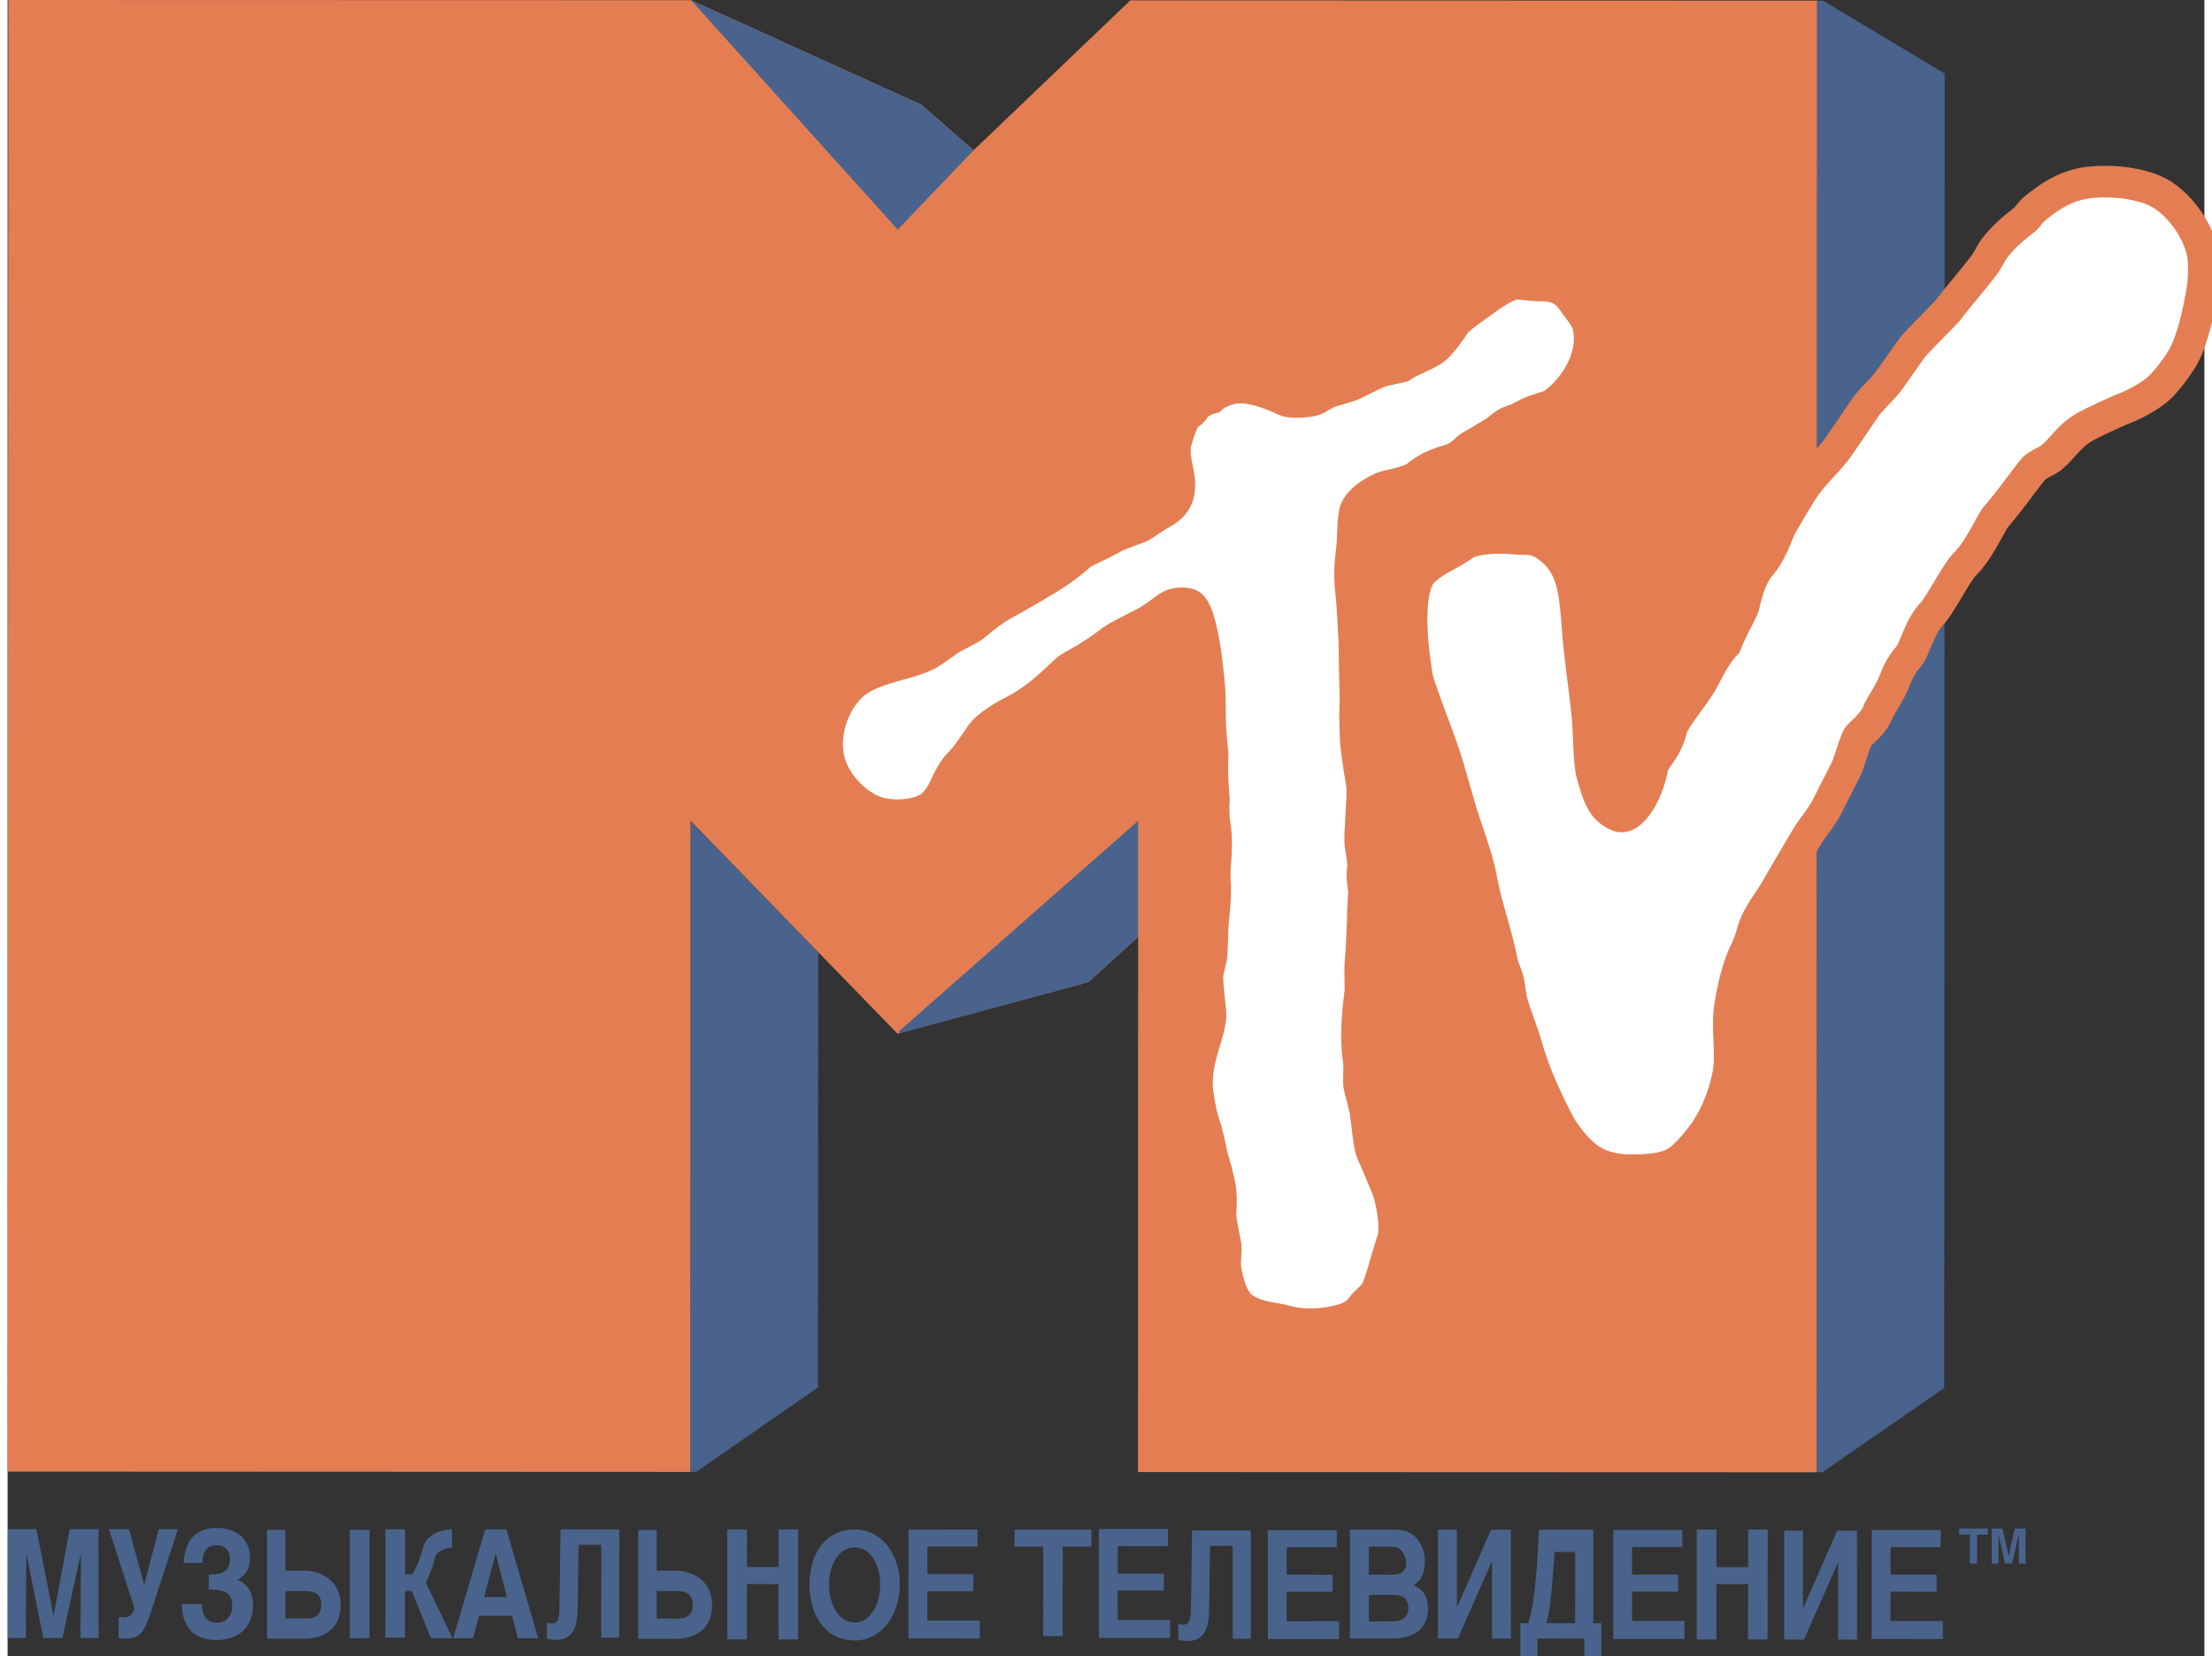 <svg height="1000mm" viewBox="0 0 1326.062 1000" width="5046.539" xmlns="http://www.w3.org/2000/svg"><rect x="0" y="0" width="1326.062" height="1000" fill="#333333" stroke="none"/><path d="m810.282 923.532v65.708h26.06c12.79.039 21.016-6.32 21.035-17.832-.02-5.052-1.182-11.321-8.75-14.333 4.995-2.65 6.926-8.571 6.888-14.556.038-6.348-3.49-18.95-17.386-18.95zm11.43 10.275 14.928.075c4.118 0 7.596 4.981 7.558 10.051 0 4.899-3.758 6.775-7.819 6.813l-14.667-.037zm0 29.076h14.444c4.67 0 9.344 1.066 9.382 8.004 0 5.49-3.88 8.08-9.121 8.041l-14.705.075zm41.744-39.33-.038 65.742h12.008l20.49-46.49h.153l-.019 46.509 11.36-.019.039-65.742h-12.008l-20.434 46.7-.152.038v-46.738zm60.895-.021c-.418 5.852-1.314 41.59-6.403 56.476h-4.803v19.954h10.275l.037-10.647 28.331.038-.074 10.61 10.313.037v-19.992h-4.84v-56.439zm9.456 13.477h12.472l-.075 42.999-17.31-.037c3.201-10.179 4.417-38.406 4.913-42.962zm-275.067-13.894-.02 65.78h43.022l-.039-10.827h-31.583l-.019-17.689h27.849v-10.312l-27.83-.038v-16.564l30.308.02-.039-10.332zm56.237.901-.67 48.025c-.173 5.566-1.021 8.88-4.319 8.86-1.544 0-2.645-.287-3.35-.633l.037 9.643c1.124.511 3.05.818 5.547.856 12.294-.038 12.857-11.145 13.104-20.066l.447-37.378 13.737-.037v56.178l10.945-.037v-65.411zm45.739-.176v65.74l43.021.04v-10.847l-31.622.039v-17.766h27.753v-10.293l-27.753-.038v-16.564h30.23v-10.293zm208.529-.153-.038 65.837h43.002l-.039-10.827h-31.603l.057-17.708 27.791-.038v-10.293l-27.848.038.02-16.678 30.306.019.02-10.312zm62.253-.267-11.874.038v66.409l11.874-.02v-33.375h19.138l-.02 33.376 11.78.019.058-66.447-11.78.038-.038 22.683-19.138.019zm40.924.667-.019 65.78h12.009l20.452-46.452.115-.038v46.528l11.38-.038-.02-65.78-11.951.038-20.472 46.719h-.133v-46.719zm52.8-.305v65.742l42.964.038.019-10.808-31.661-.038.057-17.708 27.791.038v-10.33h-27.79v-16.641l30.287.019v-10.312zm-998.682-1.292c-13.571-.02-19.393 7.917-20.29 21.145h11.43c0-2.726.058-10.74 8.674-10.721 6.767 0 7.854 5.847 7.893 8.115 0 7.224-4.693 9.625-10.945 9.605l-1.9.038v9.083h1.9c6.652 0 12.285 1.465 12.285 9.68-.038 6.443-3.8 10.312-9.233 10.312-7.967 0-9.12-7.219-9.12-11.317l-12.138.037c.325 13.82 7.353 21.685 20.886 21.704 18.565-.019 22.226-13.45 22.188-20.96.038-12.141-8.64-15.224-9.344-15.338l.037-.186c3.698-1.697 7.483-6.003 7.483-12.77 0-14.276-11.362-18.39-19.806-18.428zm-126.36.74-.058 65.76 10.865.019.305-50.626.152.038 10.122 50.588h11.494l11.036-50.588.172-.038-.287 50.626h10.942l-.058-65.78h-17.364l-9.664 51.865-.19.02-10.237-51.847zm73.16.004-12.173.037 15.3 47.243c0 1.83-1.491 6.033-6.142 5.994-.896.058-2.343-.108-3.201-.223l-.15 12.732c1.754.173 2.872.298 4.244.298 10.884-.019 12.15-6.624 17.163-21.854l14.482-44.19h-11.653l-8.674 33.32h-.186zm133.27 65.87 11.895-.038.019-65.398-11.913-.058m21.452-.302-.037 65.411 11.876.038v-28.183l4.095.038 11.54 28.442 13.03.038-16.082-33.58s4.502-9.215 5.398-14.743c.839-5.528 10.424-6.515 10.424-6.515l-.037-10.945s-15.47.013-17.795 12.099c-2.06 8.54-6.143 15.078-6.143 15.078h-4.393v-27.177zm60.273.038-19.396 65.746h11.913l3.723-13.552h19.955l3.462 13.552h12.286l-19.173-65.746zm6.218 14.817.148.037 6.664 25.986-13.774.037zm39.238-14.817-.67 48.062c-.137 5.566-1.024 8.88-4.207 8.823-1.64.057-2.72-.286-3.425-.595v9.642c1.144.454 3.071.8 5.473.819 12.37 0 12.931-11.11 13.179-19.992l.484-37.415h13.737l-.037 56.104 10.908-.037.037-65.411zm112.531.054-11.913.02v66.37h11.837v-33.433l19.061.058.038 33.394 11.875.039v-66.448h-11.856l-.02 22.702h-19.06zm64.157.02c-17.69.454-26.433 15.721-26.433 33.208 0 17.765 8.992 33.785 27.215 33.804 16.888 0 27.268-16 27.325-33.804-.038-17.764-10.4-33.208-27.25-33.208-.286 0-.576-.008-.857 0zm.41 10.834c.148-.005.296 0 .446 0 9.626 0 15.376 10.5 15.376 22.337 0 11.952-5.75 23.027-15.414 23.008-9.625 0-15.411-11.056-15.45-23.008.038-11.67 5.684-22.017 15.041-22.337zm32.93-10.796-.038 65.722 43.06.058v-10.865l-31.623.038-.038-17.727 27.867-.019-.019-10.293-27.848-.057.038-16.602 30.307.038-.038-10.293zm-163.12.223v65.783h23.752c3.183.038 20.811-1.167 20.811-20.476 0-14.238-11.347-20.643-22.002-20.662h-11.43v-24.645zm22.561 36.93c4.595-.013 10.49.674 10.35 8.34-.057 9.416-8.836 8.228-12.286 8.228h-9.493v-16.53h8.525c.833 0 1.844-.034 2.904-.037zm-235.583-37.005-11.131.038v65.746h23.677c3.221.018 20.811-1.13 20.811-20.476 0-14.182-11.309-20.644-22.002-20.625h-11.355zm10.312 36.969c4.7-.1 11.476.083 11.392 8.339-.115 9.435-8.854 8.21-12.285 8.19h-9.419v-16.492h8.45c.56-.003 1.191-.024 1.862-.038zm429.8-37.117-.02 10.293 17.327.019-.038 54.095h11.837l.057-54.095h17.288v-10.312zm570.174-.648.038 3.679h6.443v17.517h4.422v-17.479l6.462-.038v-3.66zm19.728.057-.019 21.177h4.098v-17.689h.057l3.87 17.651 4.307.038 3.984-17.67.076-.019v17.689h4.098l-.056-21.158-6.481-.019-3.717 16.43h-.039l-3.754-16.43zm-785.468-427.23-.114 393.034h3.527l73.518-50.988.132-262.948zm680.042-495.289-.116 284.697c3.794-4.155 8.083-8.73 11.819-13.648 3.564-4.84 15.02-21.94 17.555-25.523 3.889-5.394 9.244-9.778 13.266-15 5.337-7.11 10.026-14.297 15.364-21.444 1.886-2.479 13.762-14.334 19.06-19.728l.04-145.322-73.444-43.974zm76.909 359.282c-2.63 4.175-5.414 8.616-7.644 11.018-6.652 7.052-9.664 18.47-12.732 23.865h.001c-1.62 2.84-5.775 5.909-9.778 16.583-2.86 7.453-8.387 14.772-9.874 18.642-3.222 7.986-11.189 13.114-12.485 15.706-2.535 4.994-4.917 15.325-7.586 20.32-3.831 7.395-10.37 20.49-11.341 22.358-1.64 2.973-3.565 5.87-5.662 8.768l-.137 392.01 3.527-.038 73.538-50.874z" fill="#49638c"/><path d="m.446 0-.446 888.5 412.084.186.15-393.21 124.902 128.588 115.26-31.123 30.043-27.4-.112 323.22 409.628.149.111-392.242c-1.467 1.982-3.263 4.477-4.579 6.44-1.64 2.402-15.403 25.875-18.986 32.204-4.956 8.94-12.575 17.308-15.301 27.735-1.945 7.32-4.893 12.584-5.808 14.929-5.776 14.295-7.704 30.134-7.855 31.011-1.714 13.133 1.415 27.705-1.006 40.133-2.44 12.39-7.291 23.953-13.067 32.835-1.64 2.535-7.338 10.423-14.333 16.828-6.729 6.31-17.21 7.664-30.267 7.743-21.177.152-31.184-8.3-42.068-24.236-2.63-3.926-7.232-13.563-9.233-17.795-5.166-10.998-9.238-20.874-12.993-34.064-2.21-7.815-6.428-17.552-8.525-25.576-1.125-4.575-1.222-8.55-2.308-13.068-.858-3.507-3.188-8.236-3.872-11.838-3.47-17.975-9.595-33.489-12.435-50.11-1.524-8.94-7.19-25.076-10.088-33.692-5.356-16.507-8.95-32.282-14.669-47.988-3.069-8.387-13.105-34.645-13.811-39.276-2.84-16.545-6.194-46.005.744-59.938 3.775-7.53 15.594-12.477 22.933-17.014 3.202-1.887 5.354-4.125 9.605-5.25 7.148-1.982 17.988-2.329 26.432-1.414 3.736.382 11.197-.836 17.945 3.872 17.727 12.409 17.387 28.96 19.693 56.14 1.297 14.544 3.761 30.36 5.362 46.276 1.354 13.095.665 28.746 3.238 37.266 3.412 10.827 5.196 19.463 15.413 23.752 6.862 2.897 17.193-10.98 20.662-29.374 1.01-5.508 8.474-10.004 11.467-23.118 1.162-5.452 14.178-20.84 18.39-28.331 2.63-4.709 7.355-15.425 14.408-22.859 3.831-9.588 9.979-20.058 10.722-22.821.972-3.527 3.388-16.576 9.754-24.124 7.377-8.635 10.473-19.459 12.36-23.157 2.23-4.155 9.725-17.06 14.11-23.789 2.44-3.679 5.086-6.604 8.04-9.94l.113-284.688-414.543-.149-94.635 90.54-31.57-27.586-138.975-63.065z" fill="#e47e52"/><path d="m910.018 171.326c-.514.031-.983.084-1.34.187-5.947 1.696-14.782 7.896-18.652 10.907-1.696 1.296-13.457 9.232-15.896 12.472-1.354 1.715-7.578 11.408-12.286 15.487-4.06 3.546-14.776 6.96-20.513 11.02-3.545.82-10.722 2.15-13.886 3.313-2.993 1.201-14.96 7.463-17.572 8.34-1.735.612-10.121 2.86-12.733 3.872-1.963.762-7.371 4.257-8.153 4.467-4.097 1.163-11.898 1.772-16.492.819-2.382-.534-19.163-10.065-32.277-7.93-5.928.972-11.018 3.573-13.477 5.994-3.564.896-8.806 3.353-10.35 6.44-1.487 2.898-4.22 2.924-5.993 6.069-3.374 6.27-5.583 15.285-5.66 16.752-.626 5.986.89 11.144 1.862 16.195 2.63 14.353-2.051 20.101-11.391 24.98-2.097 1.087-9.32 6.327-11.17 7.223-2.591 1.182-12.97 4.64-15.486 6.031-9.95 5.68-18.936 9.055-21.109 11.057-9.53 8.978-24.05 17.125-24.05 17.125-4.898 3.069-13.36 7.829-23.9 13.738-6.424 3.564-15.933 11.943-17.572 13.03-1.81 1.2-10.829 5.6-13.44 7.297-1.639 1.105-9.678 7.02-12.137 8.45-5.108 2.84-11.713 4.683-18.651 6.627-11.265 3.221-22.833 6.49-30.267 14.742-11.265 12.524-15.991 31.924-10.35 47.02 5.738 15.078 18.685 23.82 25.204 26.507 10.217 4.289 27.05 3.225 34.846-2.531 4.975-3.737 7.653-9.412 9.94-14.482.915-1.868 3.767-8.033 8.265-12.36 4.69-4.575 11.96-16.688 13.96-18.652 4.728-4.613 10.641-8.522 17.312-11.838 13.496-6.862 21.84-15.227 26.358-19.21 3.126-2.802 5.692-5.95 9.047-7.819 13.476-7.357 20.47-12.75 24.645-15.934 3.66-2.687 14.346-7.801 20.14-10.87 5.89-3.126 12.782-9.112 15.451-10.313 3.526-1.677 9.627-1.784 11.876-.223 2.307 1.467 7.827 9.376 11.392 50.929.187 2.04.41 18.7.41 21.406.056 4.212 1.583 17.69 1.526 19.061-.555 7.968.024 17.436.707 26.433-.038.346-.644 8.102.745 16.604 1.01 5.68.552 17.72 0 22.523-.555 4.403-.114 8.853.036 13.142.137 10.864-1.526 21.385-1.526 23.863-.115 1.85-.223 14.39-.893 19.099-.173.915-1.986 8.043-2.234 10.35-.476 5.527 2.225 21.956 1.824 25.5-.511 4.843-1.973 9.69-3.574 14.818-2.63 8.902-5.657 18.929-4.17 30.937.858 6.671 2.242 14.258 5.1 22.226.08.36 2.697 10.828 3.612 15.784 0 0 3.638 11.91 4.877 19.248.915 5.756.172 14.378.186 16.417.057 4.06 2.972 16.874 3.24 18.876.172 1.372-.774 10.015-.262 13.179 1.087 6.938 3.725 19.881 11.579 24.57 9.492 5.814 18.052 5.302 23.752 7.037 13.743 4.155 29.812 1.776 38.866-1.75 2.879-1.144 6.362-3.64 8.116-6.366 1.81-2.878 5.71-5.195 8.302-9.121 3.011-4.594 7.287-22.79 10.09-30.49 2.992-8.064-.323-24.045-2.458-30.603-.684-2.096-8.036-19.489-9.865-23.453-1.792-4.023-3.205-21.06-3.872-24.758-.418-2.535-3.51-13.723-3.872-15.896-.245-1.697.365-11.193-.075-14.147-2.306-14.448-.69-28.915.968-42.925 0 0-.283-13.82-.074-15.86.782-7.948 1.09-17.067 1.414-25.873.173-5.928.329-11.519.745-16.455.209-2.745-1.626-10.168-.558-16.344.475-2.325-1.487-12.09-1.601-13.29-.648-5.395 1.65-29.042 1.117-35.256-.23-2.364-2.86-15.78-3.946-27.921 0 0-.586-15.381-.261-19.918.46-5.814-.502-20.352-.372-33.58.038-4.327-1.46-31.037-1.899-33.916-.782-5.26-1.31-15.307-.186-23.789 1.773-13.762.481-16.25 2.122-25.8 1.487-9.13 17.096-15.74 18.354-16.008 3.526-.82 15.677-3.308 18.689-5.919 7.243-6.366 16.298-8.98 20.587-10.238 6.5-1.886 10.038-6.933 12.211-8.153 2.878-1.487 11.61-6.91 14.221-8.302 2.612-1.353 5.715-5.824 12.062-7.483 3.24-.858 8.061-4.3 12.807-5.844 3.298-1.125 8.816-2.702 9.94-3.388 11.38-7.148 26.264-26.802 22.337-46.797-1.258-6.404-6.352-11.154-9.344-15.71-6.061-9.245-14.161-9.663-19.918-9.568-4.47.016-11.48-1.297-15.077-1.08z" fill="#fff"/><path d="m682.433 495.574-144.578 127.233.838.973 113.7-30.822 30.04-27.43zm-269.886-495.454 124.755 138.498 45.784-47.863-31.565-27.6z" fill="#49638c"/><path d="m1264.323 109.675c-2.055.038-4.105.16-6.142.336-15.459 1.296-26.055 8.966-35.032 16.38-2.25 1.83-3.615 4.668-5.846 6.441-6.404 4.842-12.954 10.555-17.758 16.864-2.573 3.393-3.997 7.124-6.589 10.536-6.938 9.226-14.634 17.708-21.63 27.028-1.448 1.85-18.8 19.044-21.183 22.152-5.337 7.147-10.002 14.333-15.338 21.443-4.022 5.223-9.402 9.609-13.291 15.003-2.535 3.584-13.97 20.698-17.534 25.54-6.1 8.062-14.238 15.12-19.88 23.602-4.385 6.729-11.88 19.634-14.11 23.79-1.888 3.697-4.983 14.52-12.36 23.156-6.366 7.548-8.782 20.597-9.754 24.124-.743 2.764-6.891 13.233-10.722 22.821-7.053 7.434-11.777 18.15-14.408 22.858-4.212 7.491-17.228 22.88-18.39 28.331-2.993 13.114-10.457 17.61-11.467 23.12-3.469 18.393-13.8 32.27-20.662 29.373-10.216-4.29-12-12.925-15.413-23.752-2.57-8.52-1.885-24.171-3.239-37.266-1.6-15.916-4.064-31.732-5.36-46.275-2.307-27.181-1.968-43.733-19.694-56.141-6.748-4.71-14.208-3.49-17.945-3.872-8.444-.915-19.284-.568-26.432 1.415-4.25 1.124-6.403 3.362-9.605 5.25-7.339 4.536-19.158 9.483-22.933 17.013-6.938 13.933-3.584 43.393-.744 59.938.705 4.631 10.742 30.889 13.811 39.276 5.719 15.706 9.312 31.48 14.669 47.987 2.897 8.616 8.563 24.753 10.088 33.692 2.84 16.622 8.966 32.136 12.435 50.11.686 3.603 3.013 8.332 3.871 11.84 1.087 4.517 1.184 8.492 2.309 13.067 2.097 8.024 6.314 17.76 8.525 25.576 3.755 13.19 7.827 23.066 12.993 34.064 2.001 4.231 6.603 13.869 9.233 17.795 10.884 15.935 20.891 24.387 42.068 24.236 13.057-.076 23.538-1.434 30.267-7.743 6.995-6.405 12.694-14.293 14.333-16.828 5.776-8.882 10.627-20.446 13.067-32.835 2.421-12.428-.71-27 1.006-40.133.152-.877 2.08-16.716 7.855-31.011.915-2.345 3.863-7.61 5.808-14.93 2.725-10.426 10.345-18.795 15.3-27.734 3.584-6.329 17.348-29.802 18.987-32.204 3.24-4.803 7.36-9.894 10.238-15.003.972-1.868 7.523-14.941 11.355-22.337 2.668-4.994 5.06-15.333 7.594-20.327 1.297-2.592 9.25-7.724 12.472-15.71 1.487-3.87 7.006-11.199 9.866-18.652 4.002-10.674 8.17-13.727 9.79-16.567 3.07-5.394 6.081-16.811 12.733-23.863 5.3-5.7 14.978-25.181 20.03-30.118 8.538-8.368 16.134-25.601 18.65-28.517 7.759-8.826 17.438-22.532 22.375-28.518 2.897-3.412 7.977-4.584 11.504-7.557 7.624-6.595 10.646-13.31 21.034-18.838 4.174-2.306 19.485-9.397 22.077-10.312 4.441-1.582 13.094-5.925 19.06-10.461 7.091-5.337 15.219-17.715 17.163-21.184 4.937-9.073 8.277-23.888 9.344-29.187 2.418-11.818 3.29-16.704 2.793-28.331-.534-13.343-11.01-30.691-24.162-39.574-8.272-5.57-22.69-8.64-37.08-8.377z" fill="#fff"/><g fill="none" stroke="#e47e52" stroke-width="19.091"><path d="m910.018 171.326c-.511.031-.983.087-1.34.188-5.947 1.696-14.782 7.896-18.652 10.908-1.696 1.296-13.456 9.23-15.896 12.471-1.354 1.716-7.578 11.408-12.286 15.487-4.06 3.546-14.775 6.96-20.513 11.02-3.545.82-10.722 2.15-13.886 3.313-2.993 1.201-14.96 7.463-17.572 8.34-1.735.612-10.12 2.86-12.732 3.871-1.963.762-7.372 4.258-8.153 4.467-4.098 1.163-11.899 1.773-16.493.82-2.382-.534-19.163-10.065-32.277-7.93-5.927.972-11.018 3.573-13.477 5.994-3.564.896-8.805 3.352-10.35 6.44-1.486 2.898-4.22 2.924-5.993 6.068-3.374 6.272-5.583 15.285-5.659 16.753-.627 5.985.89 11.144 1.862 16.195 2.63 14.353-2.052 20.1-11.392 24.98-2.097 1.087-9.32 6.327-11.169 7.223-2.592 1.181-12.971 4.64-15.487 6.03-9.95 5.681-18.936 9.056-21.109 11.058-9.53 8.977-24.05 17.125-24.05 17.125-4.898 3.069-13.36 7.828-23.9 13.737-6.424 3.565-15.933 11.944-17.572 13.03-1.81 1.201-10.828 5.6-13.44 7.297-1.639 1.106-9.677 7.021-12.136 8.451-5.109 2.84-11.714 4.682-18.652 6.626-11.265 3.222-22.833 6.49-30.267 14.743-11.265 12.523-15.992 31.924-10.35 47.02 5.738 15.077 18.686 23.82 25.204 26.507 10.217 4.288 27.05 3.224 34.846-2.532 4.976-3.736 7.653-9.411 9.94-14.482.915-1.868 3.767-8.033 8.265-12.36 4.69-4.574 11.96-16.688 13.961-18.651 4.727-4.613 10.64-8.522 17.311-11.839 13.496-6.862 21.84-15.226 26.358-19.21 3.126-2.802 5.692-5.95 9.047-7.818 13.476-7.358 20.47-12.75 24.645-15.934 3.66-2.688 14.346-7.802 20.14-10.87 5.891-3.127 12.782-9.112 15.45-10.313 3.527-1.677 9.628-1.784 11.877-.223 2.307 1.467 7.827 9.376 11.392 50.929.187 2.04.41 18.7.41 21.406.058 4.212 1.584 17.689 1.527 19.061-.555 7.968.024 17.436.706 26.433-.038.345-.641 8.102.745 16.604 1.01 5.68.555 17.72 0 22.523-.555 4.403-.115 8.853.037 13.142.137 10.865-1.527 21.385-1.527 23.863-.115 1.85-.223 14.39-.893 19.099-.173.914-1.986 8.043-2.234 10.35-.475 5.527 2.225 21.955 1.824 25.5-.511 4.843-1.973 9.69-3.574 14.818-2.63 8.901-5.657 18.928-4.17 30.937.858 6.67 2.242 14.258 5.101 22.225.08.36 2.697 10.83 3.611 15.785 0 0 3.639 11.91 4.878 19.248.915 5.756.173 14.378.187 16.417.057 4.06 2.972 16.874 3.239 18.875.173 1.373-.774 10.015-.26 13.18 1.087 6.938 3.725 19.881 11.579 24.57 9.492 5.814 18.052 5.302 23.752 7.037 13.743 4.155 29.812 1.776 38.866-1.75 2.878-1.144 6.362-3.64 8.116-6.367 1.81-2.878 5.71-5.194 8.302-9.12 3.012-4.595 7.287-22.79 10.09-30.491 2.992-8.063-.325-24.045-2.458-30.602-.685-2.096-8.036-19.49-9.866-23.454-1.791-4.022-3.204-21.06-3.871-24.757-.418-2.535-3.51-13.724-3.872-15.897-.245-1.696.368-11.192-.072-14.147-2.307-14.448-.692-28.914.968-42.924 0 0-.28-13.82-.072-15.86.782-7.948 1.09-17.067 1.415-25.874.173-5.927.332-11.518.745-16.455.209-2.745-1.626-10.167-.562-16.343.476-2.326-1.486-12.09-1.6-13.29-.649-5.395 1.65-29.043 1.116-35.256-.23-2.364-2.86-15.78-3.946-27.922 0 0-.584-15.38-.26-19.917.461-5.814-.504-20.352-.374-33.58.038-4.327-1.46-31.038-1.9-33.916-.781-5.261-1.308-15.307-.187-23.789 1.773-13.762.483-16.25 2.123-25.8 1.487-9.13 17.095-15.741 18.353-16.008 3.527-.82 15.678-3.309 18.69-5.92 7.242-6.366 16.298-8.98 20.587-10.237 6.5-1.887 10.038-6.933 12.21-8.153 2.879-1.487 11.61-6.911 14.222-8.302 2.612-1.354 5.715-5.825 12.062-7.483 3.24-.858 8.06-4.3 12.807-5.845 3.297-1.125 8.815-2.702 9.94-3.388 11.38-7.148 26.264-26.802 22.337-46.797-1.258-6.404-6.352-11.155-9.344-15.71-6.062-9.245-14.161-9.663-19.918-9.568-4.47.016-11.48-1.297-15.077-1.08z"/><path d="m1264.323 109.676a88.206 88.206 0 0 0 -6.143.338c-15.458 1.296-26.054 8.966-35.032 16.38-2.249 1.83-3.614 4.669-5.845 6.441-6.404 4.842-12.954 10.556-17.758 16.865-2.573 3.393-3.997 7.124-6.59 10.536-6.938 9.225-14.634 17.707-21.63 27.028-1.448 1.848-18.8 19.044-21.182 22.15-5.337 7.149-10.002 14.335-15.339 21.445-4.022 5.223-9.401 9.608-13.29 15.003-2.535 3.583-13.97 20.697-17.535 25.539-6.1 8.063-14.238 15.12-19.88 23.603-4.384 6.728-11.88 19.633-14.11 23.789-1.886 3.698-4.983 14.521-12.36 23.156-6.366 7.548-8.782 20.598-9.753 24.124-.744 2.764-6.891 13.234-10.722 22.821-7.053 7.434-11.778 18.15-14.408 22.859-4.212 7.49-17.228 22.88-18.39 28.33-2.993 13.115-10.457 17.612-11.467 23.12-3.47 18.394-13.8 32.27-20.662 29.373-10.217-4.288-12.001-12.925-15.413-23.752-2.57-8.52-1.885-24.17-3.239-37.266-1.6-15.916-4.065-31.731-5.361-46.275-2.306-27.18-1.968-43.732-19.694-56.14-6.748-4.71-14.208-3.49-17.944-3.872-8.444-.915-19.285-.57-26.433 1.415-4.25 1.124-6.403 3.362-9.605 5.249-7.338 4.536-19.158 9.484-22.933 17.013-6.938 13.934-3.584 43.393-.744 59.938.706 4.632 10.743 30.89 13.812 39.277 5.718 15.706 9.312 31.48 14.668 47.987 2.897 8.616 8.564 24.753 10.09 33.692 2.839 16.622 8.965 32.136 12.433 50.11.685 3.603 3.014 8.332 3.872 11.839 1.086 4.518 1.184 8.493 2.308 13.067 2.097 8.025 6.315 17.761 8.526 25.576 3.754 13.19 7.827 23.066 12.992 34.065 2.002 4.231 6.603 13.869 9.233 17.795 10.884 15.935 20.892 24.387 42.069 24.236 13.056-.08 23.538-1.435 30.266-7.744 6.996-6.404 12.694-14.292 14.333-16.827 5.776-8.883 10.628-20.446 13.068-32.836 2.42-12.428-.713-27 1.005-40.132.15-.877 2.08-16.716 7.855-31.012.915-2.344 3.864-7.61 5.807-14.929 2.726-10.426 10.346-18.795 15.301-27.735 3.584-6.328 17.348-29.8 18.987-32.203 3.24-4.803 7.36-9.894 10.238-15.003.972-1.868 7.523-14.941 11.355-22.337 2.668-4.994 5.06-15.333 7.594-20.327 1.296-2.592 9.25-7.724 12.472-15.71 1.487-3.87 7.006-11.2 9.865-18.652 4.003-10.674 8.171-13.727 9.792-16.567 3.069-5.394 6.08-16.811 12.732-23.864 5.298-5.699 14.978-25.18 20.029-30.117 8.54-8.368 16.135-25.601 18.651-28.518 7.758-8.825 17.438-22.532 22.375-28.517 2.897-3.412 7.977-4.584 11.504-7.557 7.624-6.596 10.645-13.31 21.034-18.838 4.174-2.307 19.484-9.397 22.076-10.312 4.442-1.582 13.095-5.925 19.061-10.462 7.09-5.336 15.218-17.714 17.163-21.183 4.937-9.073 8.277-23.888 9.344-29.187 2.418-11.818 3.29-16.704 2.793-28.331-.534-13.343-11.01-30.692-24.162-39.574-8.272-5.57-22.69-8.64-37.08-8.377z"/></g></svg>